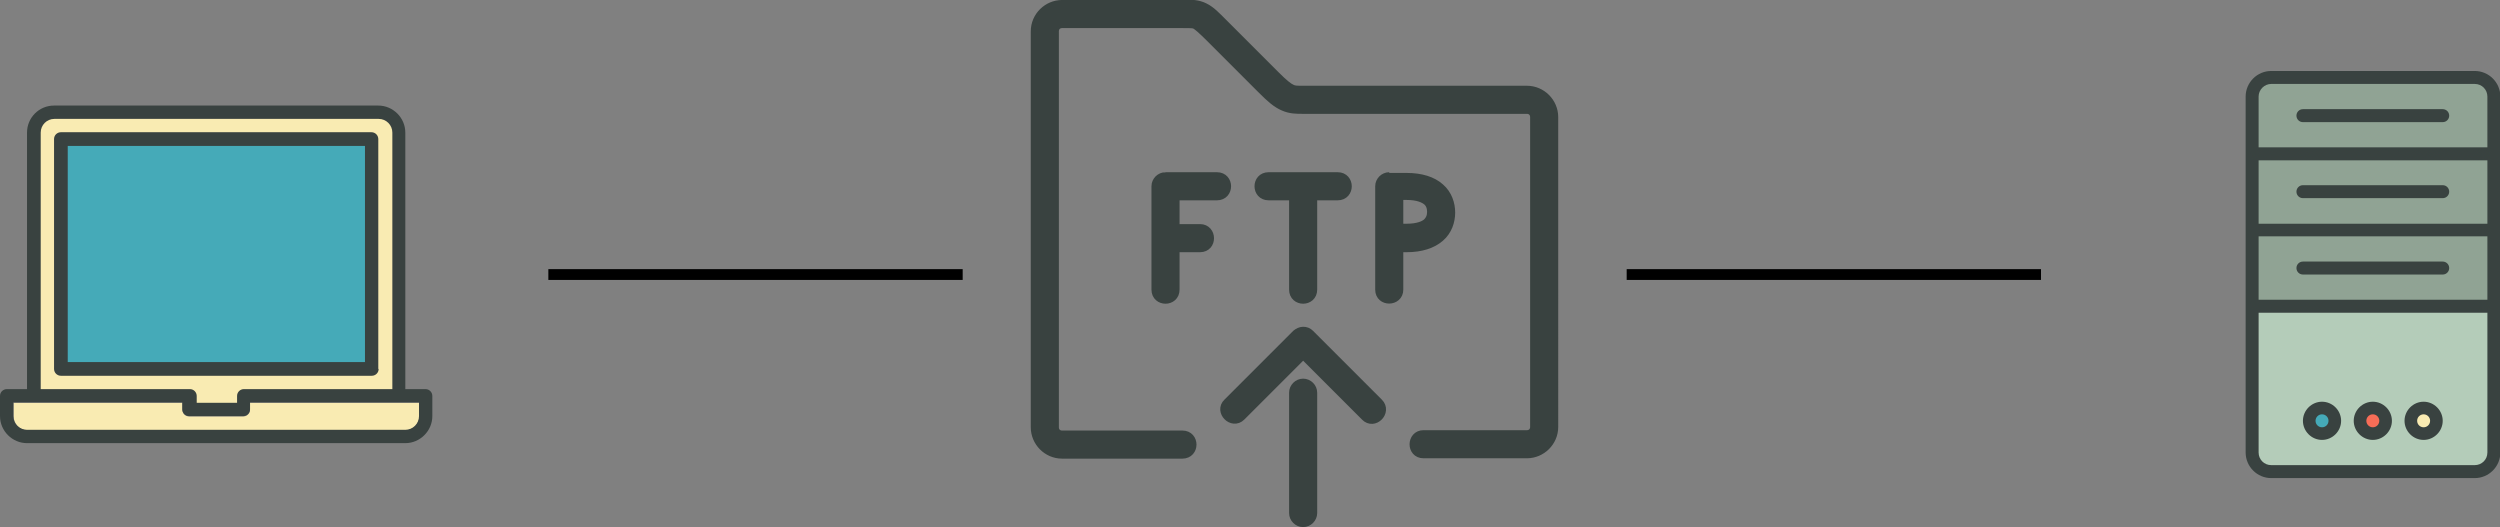 <?xml version="1.0" encoding="UTF-8"?>
<svg xmlns="http://www.w3.org/2000/svg" version="1.1" viewBox="0 0 693.9 146.3">
  <rect x="0" y="0" width="693.9" height="146.3" fill="#808080" stroke="none"/>
  <defs>
    <style>
      .cls-1 {
        fill: #b4ccb9;
      }

      .cls-2 {
        fill: none;
        stroke: #000;
      }

      .cls-2, .cls-3 {
        stroke-width: 3px;
      }

      .cls-3 {
        stroke: #394240;
      }

      .cls-3, .cls-4 {
        fill: #394240;
      }

      .cls-3, .cls-5 {
        stroke-miterlimit: 10;
      }

      .cls-6, .cls-5 {
        fill: #f9ebb2;
      }

      .cls-5 {
        stroke: #f9ebb2;
      }

      .cls-7 {
        fill: #45aab8;
      }

      .cls-8 {
        isolation: isolate;
        opacity: .2;
      }

      .cls-9 {
        fill: #f76d57;
      }
    </style>
  </defs>
  <!-- Generator: Adobe Illustrator 29.0.0, SVG Export Plug-In . SVG Version: 1.2.0 Build 15)  -->
  <g>
    <g id="Layer_1">
      <g id="Layer_1-2" data-name="Layer_1">
        <g id="_x30_0197322">
          <path id="_x34_915808c" class="cls-7" d="M103.4,39H16.6v63.1h86.8v-63.1h0Z"/>
          <g id="f6eca631">
            <path id="dbfac728" class="cls-5" d="M54.4,109.9v1.9h11.2v-1.9c0-1,.8-1.9,1.9-1.9h41.2V36.8c0-2.1-1.7-3.8-3.8-3.8H15c-2.1,0-3.8,1.7-3.8,3.8v71.2h41.2c1,0,1.9.8,1.9,1.9h.1ZM15,102.4v-63.8c0-1,.8-1.9,1.9-1.9h86.3c1,0,1.9.8,1.9,1.9v63.8c0,1-.8,1.9-1.9,1.9H16.9c-1,0-1.9-.8-1.9-1.9Z"/>
            <path id="_x36_7fdc9de" class="cls-6" d="M69.4,111.8v1.9c0,1-.8,1.9-1.9,1.9h-15c-1,0-1.9-.8-1.9-1.9v-1.9H3.8v3.8c0,2.1,1.7,3.8,3.8,3.8h105c2.1,0,3.8-1.7,3.8-3.8v-3.8h-47Z"/>
          </g>
          <path id="_x33_3848d1a" class="cls-4" d="M118.1,108h-5.6V36.8c0-4.1-3.4-7.5-7.5-7.5H15c-4.2,0-7.5,3.4-7.5,7.5v71.2H1.9c-1,0-1.9.8-1.9,1.9v5.6c0,4.1,3.4,7.5,7.5,7.5h105c4.1,0,7.5-3.4,7.5-7.5v-5.6c0-1-.8-1.9-1.9-1.9h0ZM11.3,36.8c0-2.1,1.7-3.8,3.8-3.8h90c2.1,0,3.8,1.7,3.8,3.8v71.2h-41.2c-1,0-1.9.8-1.9,1.9v1.9h-11.2v-1.9c0-1-.8-1.9-1.9-1.9H11.3V36.8h0ZM116.3,115.5c0,2.1-1.7,3.8-3.8,3.8H7.5c-2.1,0-3.8-1.7-3.8-3.8v-3.8h46.9v1.9c0,1,.8,1.9,1.9,1.9h15c1,0,1.9-.8,1.9-1.9v-1.9h46.9v3.8h0Z"/>
          <path id="_x38_8bf5654" class="cls-4" d="M105,102.4v-63.8c0-1-.8-1.9-1.9-1.9H16.9c-1,0-1.9.8-1.9,1.9v63.8c0,1,.8,1.9,1.9,1.9h86.3c1,0,1.9-.8,1.9-1.9h-.1ZM101.3,100.5H18.8v-60h82.5v60Z"/>
        </g>
        <path id="_x32_1eca9ed" class="cls-2" d="M152.2,76.2h115"/>
        <g id="_x30_7c3dad7-3">
          <path id="df7dcef5-3" class="cls-1" d="M688.9,22.2h-59.5l-4.4,5v99.7c0,2.1,1.7,3.8,3.7,3.8h59.7c2.1,0,3.7-1.7,3.7-3.8V26.9l-3.3-4.7h.1Z"/>
          <path id="_x32_20261b4-3" class="cls-8" d="M686.5,20.9h-56.2l-5.9,5.3v59h68.3V25.6l-6.3-4.6h0l.1-.1Z"/>
          <path id="_x39_048bc5d-3" class="cls-7" d="M644.5,120.8c2.2,0,4-1.8,4-4s-1.8-4-4-4-4,1.8-4,4,1.8,4,4,4Z"/>
          <path id="f139cbe4-3" class="cls-9" d="M658.6,120c1.8,0,3.2-1.4,3.2-3.2s-1.4-3.2-3.2-3.2-3.2,1.4-3.2,3.2,1.4,3.2,3.2,3.2Z"/>
          <path id="_x39_8285738-3" class="cls-6" d="M672.7,120.5c2.1,0,3.8-1.7,3.8-3.8s-1.7-3.8-3.8-3.8-3.8,1.7-3.8,3.8,1.7,3.8,3.8,3.8Z"/>
          <g id="aad97dfc-3">
            <path id="_x32_0971e9d-3" class="cls-4" d="M686.9,19.7h-56.5c-3.9,0-7.1,3.2-7.1,7.1v98.8c0,3.9,3.2,7.1,7.1,7.1h56.5c3.9,0,7.1-3.2,7.1-7.1V26.8c0-3.9-3.2-7.1-7.1-7.1h0ZM690.4,125.6c0,2-1.6,3.5-3.5,3.5h-56.5c-2,0-3.5-1.6-3.5-3.5v-38.8h63.5s0,38.8,0,38.8ZM690.4,83.2h-63.5v-17.6h63.5v17.6ZM690.4,62.1h-63.5v-17.6h63.5v17.6ZM690.4,40.9h-63.5v-14.1c0-1.9,1.6-3.5,3.5-3.5h56.5c2,0,3.5,1.6,3.5,3.5v14.1Z"/>
            <path id="b44164cc-3" class="cls-4" d="M678,30.3h-38.8c-1,0-1.8.8-1.8,1.8s.8,1.8,1.8,1.8h38.8c1,0,1.8-.8,1.8-1.8s-.8-1.8-1.8-1.8Z"/>
            <path id="_x35_518097a-3" class="cls-4" d="M639.2,55h38.8c1,0,1.8-.8,1.8-1.8s-.8-1.8-1.8-1.8h-38.8c-1,0-1.8.8-1.8,1.8s.8,1.8,1.8,1.8Z"/>
            <path id="f5a01f00-3" class="cls-4" d="M639.2,76.2h38.8c1,0,1.8-.8,1.8-1.8s-.8-1.8-1.8-1.8h-38.8c-1,0-1.8.8-1.8,1.8s.8,1.8,1.8,1.8Z"/>
            <path id="c32fc328-3" class="cls-4" d="M658.6,122.1c2.9,0,5.3-2.4,5.3-5.3s-2.4-5.3-5.3-5.3-5.3,2.4-5.3,5.3,2.4,5.3,5.3,5.3ZM658.6,115c1,0,1.8.8,1.8,1.8s-.8,1.8-1.8,1.8-1.8-.8-1.8-1.8.8-1.8,1.8-1.8Z"/>
            <path id="_x37_c87fa71-3" class="cls-4" d="M672.7,122.1c2.9,0,5.3-2.4,5.3-5.3s-2.4-5.3-5.3-5.3-5.3,2.4-5.3,5.3,2.4,5.3,5.3,5.3ZM672.7,115c1,0,1.8.8,1.8,1.8s-.8,1.8-1.8,1.8-1.8-.8-1.8-1.8.8-1.8,1.8-1.8Z"/>
            <path id="f51499d1-3" class="cls-4" d="M644.5,122.1c2.9,0,5.3-2.4,5.3-5.3s-2.4-5.3-5.3-5.3-5.3,2.4-5.3,5.3,2.4,5.3,5.3,5.3ZM644.5,115c1,0,1.8.8,1.8,1.8s-.8,1.8-1.8,1.8-1.8-.8-1.8-1.8.8-1.8,1.8-1.8Z"/>
          </g>
        </g>
        <path class="cls-3" d="M323.5,49.3c-1.3,0-2.4,1.1-2.4,2.4v28.7c0,3.2,4.8,3.2,4.8,0v-11.9h7.2c3.2,0,3.1-4.8,0-4.8h-7.2v-9.6h11.9c3.2,0,3.2-4.8,0-4.8h-14.3ZM385.6,49.3c-1.3,0-2.4,1.1-2.4,2.4v28.7c0,3.2,4.8,3.1,4.8,0v-11.9h2.4c4,0,7-1,9.1-2.8,2.1-1.8,2.9-4.4,2.9-6.7s-.8-4.9-2.9-6.7c-2-1.8-5.1-2.8-9.1-2.8h-4.8v-.2ZM388,54h2.4c3.2,0,4.9.8,5.9,1.6.9.8,1.3,1.9,1.3,3.2s-.4,2.3-1.3,3.2c-.9.8-2.7,1.6-5.9,1.6h-2.4v-9.6ZM352.1,49.3c-3.2,0-3.2,4.8,0,4.8h7.2v26.3c0,3.2,4.8,3.2,4.8,0v-26.3h7.2c3.2,0,3.2-4.8,0-4.8h-19.2ZM361.7,92.2c-.6,0-1.2.3-1.7.7l-19.1,19.1c-2.2,2.1,1.2,5.6,3.4,3.4l17.4-17.4,17.4,17.4c2.2,2.3,5.6-1.2,3.4-3.4l-19.1-19.1c-.5-.5-1-.7-1.7-.7h0ZM361.7,106.6c1.3,0,2.4,1.1,2.4,2.4v33.4c0,1.3-1.1,2.4-2.4,2.4s-2.4-1.1-2.4-2.4v-33.4c0-1.3,1.1-2.4,2.4-2.4ZM294.8,1.5c-3.9,0-7.2,3.2-7.2,7.2v109.9c0,3.9,3.2,7.2,7.2,7.2h33.4c3.2,0,3.2-4.8,0-4.8h-33.4c-1.4,0-2.4-1-2.4-2.4V8.7c0-1.4,1-2.4,2.4-2.4h33.4c2.4,0,3.1,0,3.7.3s1.8,1.3,4.2,3.7l14.3,14.3c2.5,2.5,4.1,3.9,6,4.7,1.8.8,3.5.8,5.3.8h62.1c1.4,0,2.4,1,2.4,2.4v86c0,1.4-1,2.4-2.4,2.4h-28.7c-3.1,0-3.2,4.8,0,4.8h28.7c3.9,0,7.2-3.2,7.2-7.2V32.5c0-3.9-3.2-7.2-7.2-7.2h-62.1c-1.8,0-2.5,0-3.3-.4-.9-.4-2.2-1.4-4.5-3.7l-14.3-14.3c-2.4-2.4-3.6-3.7-5.4-4.6-1.8-.9-3.5-.9-5.8-.9h-33.4l-.2.1Z"/>
        <line class="cls-2" x1="451.5" y1="76.2" x2="566.5" y2="76.2"/>
      </g>
    </g>
  </g>
</svg>